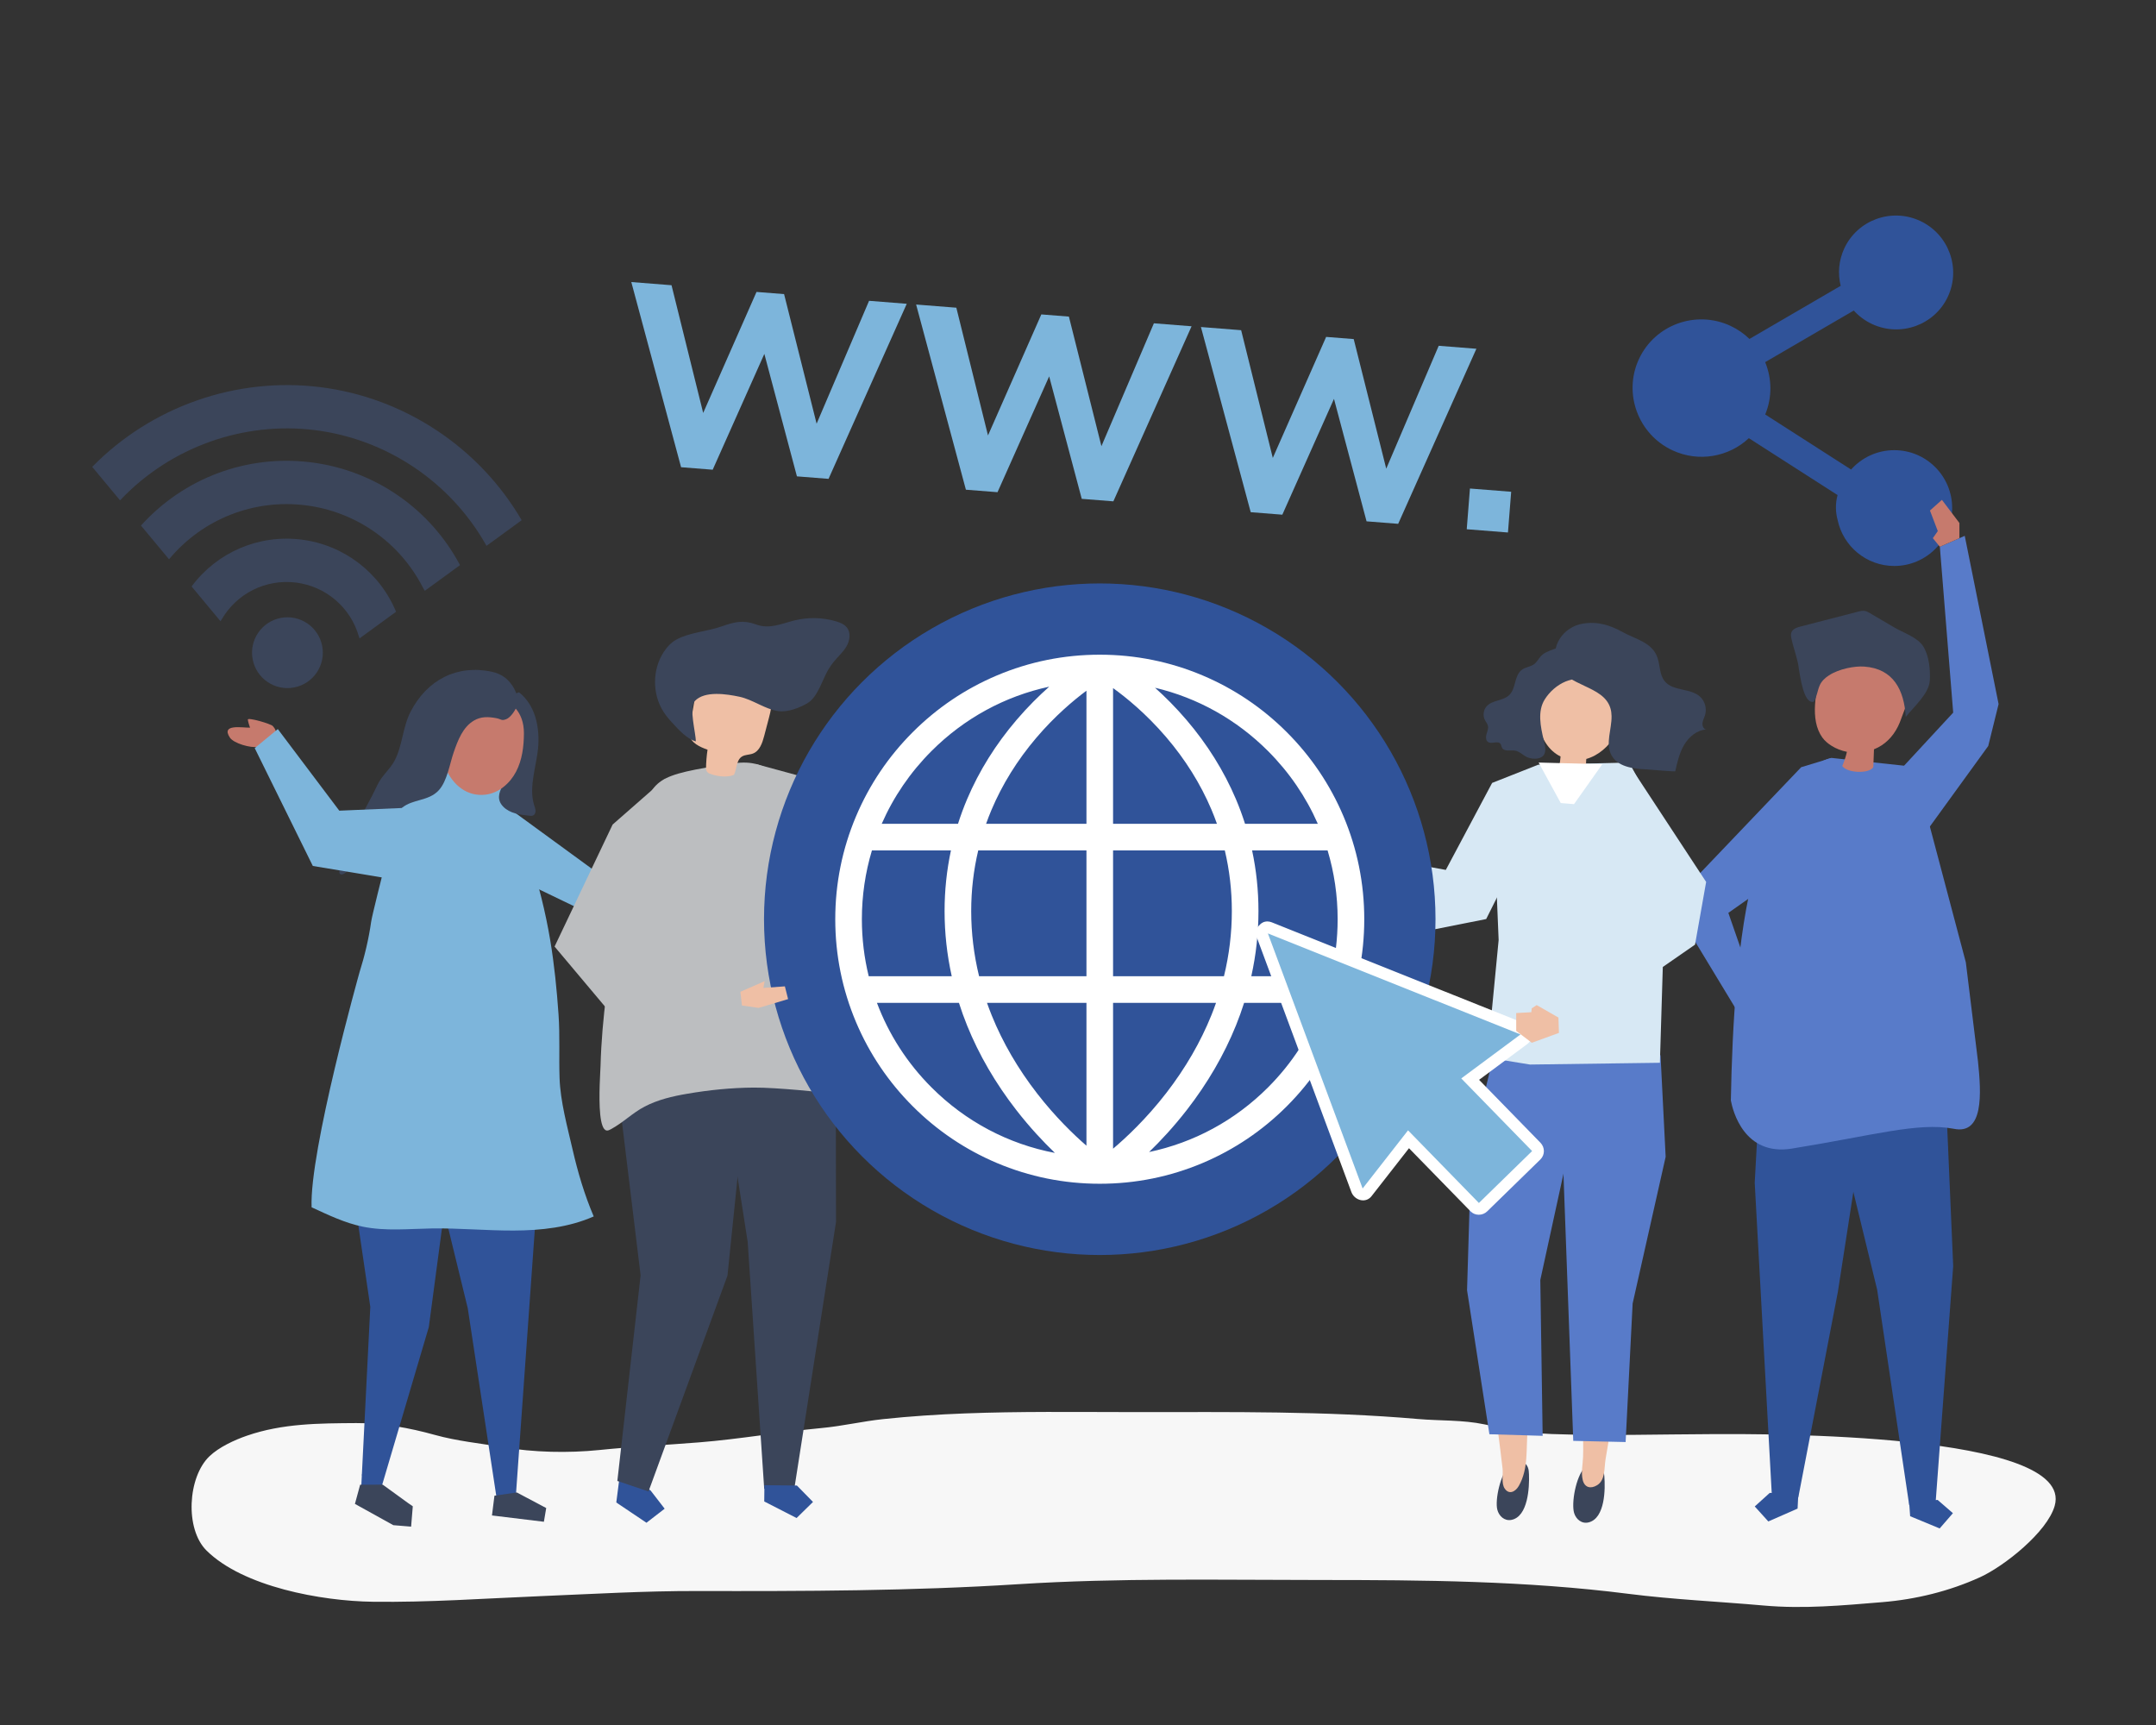 <?xml version="1.0" encoding="utf-8"?>
<!-- Generator: Adobe Illustrator 27.5.0, SVG Export Plug-In . SVG Version: 6.00 Build 0)  -->
<svg version="1.1" xmlns="http://www.w3.org/2000/svg" xmlns:xlink="http://www.w3.org/1999/xlink" x="0px" y="0px"
	 viewBox="0 0 1000 800" style="enable-background:new 0 0 1000 800;" xml:space="preserve">
<rect x="0" y="0" width="1000" height="800" fill="#333333" stroke="none"/>
<g id="background">
	<rect x="0" y="0" style="fill:transparent;" width="1000" height="800"/>
</g>
<g id="shadow">
	<g>
		<path style="fill:#F7F7F7;" d="M485.528,654.811c-25.32,0.072-50.64,0.651-75.915,3.328c-9.53,1.009-18.86,3.229-28.412,4.124
			c-19.079,1.789-37.817,5.125-56.963,6.664c-15.418,1.239-30.902,1.971-46.276,3.543c-14.414,1.474-30.371,1.134-44.674-1.301
			c-10.588-1.803-21.225-2.818-31.636-5.714c-11.646-3.24-24.298-5.556-36.432-5.473c-17.303,0.119-34.153,0.133-50.712,5.853
			c-5.813,2.008-12.928,5.309-17.343,9.523c-10.104,9.647-11.472,33.718-1.383,43.723c16.993,16.839,53.262,23.447,77.082,23.759
			c26.101,0.342,51.458-1.503,77.598-2.588c24.289-1.008,48.518-2.442,72.848-2.392c49.691,0.103,99.388,0,148.989-3.16
			c46.601-2.969,93.32-1.95,140.023-1.95c47.892,0,95.461,0.359,143.008,6.419c20.717,2.64,41.823,3.565,62.643,5.415
			c18.647,1.657,36.566-0.033,55.138-1.564c15.595-1.286,31.089-5.099,45.256-11.546c11.215-5.103,31.209-20.956,34.648-33.136
			c9.642-34.148-135.884-33.327-158.228-33.25c-24.996,0.086-50.19,0.869-75.166-0.039c-10.506-0.382-20.858-2.337-31.111-4.479
			c-10.213-2.134-20.504-1.591-30.861-2.488c-43.191-3.74-86.479-3.193-129.808-3.193
			C513.743,654.889,499.636,654.771,485.528,654.811z"/>
	</g>
</g>
<g id="object">
	<g>
		<g>
			<g>
				<g>
					<polygon style="fill:#305399;" points="903.146,522.503 905.935,587.179 897.76,697.149 885.529,698.018 870.668,598.139 
						850.11,513.622 					"/>
					<polygon style="fill:#305399;" points="885.966,703.17 899.663,708.844 905.807,701.761 898.723,695.617 885.496,696.557 					
						"/>
				</g>
				<g>
					<polygon style="fill:#305399;" points="816.561,499.617 813.876,548.504 821.841,693.864 834.088,694.476 852.443,599.139 
						868.633,494.589 					"/>
					<polygon style="fill:#305399;" points="833.759,699.637 820.185,705.597 813.893,698.644 820.846,692.353 834.09,693.015 					
						"/>
				</g>
				<g>
					<path style="fill:#587BC9;" d="M887.771,355.599l-38.218-4.094c0,0-21.261,2.272-35.687,52.763
						c-8.026,28.091-10.469,72.349-11.057,106.091c0.902,4.813,6.146,25.896,28.319,22.32c38.077-6.141,58.344-12.283,74.926-9.212
						c14.125,3.071,12.931-16.377,11.379-31.218l-5.629-45.92L887.771,355.599z"/>
				</g>
				<g>
					<path style="fill:#C67A6D;" d="M880.39,308.028c-9.633-2.124-19.547-4.026-29.19-2.117c-2.112,0.418-4.379,1.153-5.525,2.976
						c-0.444,0.706-0.679,1.521-0.895,2.327c-2.434,9.046-5.52,22.454,0.434,30.789c1.136,1.589,2.661,2.851,4.299,3.875
						c2.191,1.369,4.617,2.3,7.126,2.796c-0.519,2.249-1.241,4.451-2.157,6.569c2.205,3.325,12.492,3.724,14.394,0.536
						c0.106-2.758,0.213-5.517,0.319-8.275c1.252-0.506,2.462-1.121,3.598-1.869c4.397-2.896,7.293-7.29,8.976-12.206
						c1.832-5.353,4.41-10.441,6.084-15.897c0.61-1.987,1.091-4.256,0.045-6.053c-1.113-1.913-3.516-2.564-5.676-3.045
						C881.613,308.298,881.002,308.163,880.39,308.028z"/>
					<path style="fill:#3B455A;" d="M848.328,313.199c4.761-3.062,11.904-4.38,16.381-4.056
						c13.534,0.981,18.493,10.92,19.216,23.365c3.729-4.739,10.726-10.7,11.149-16.798c0.346-4.992-0.345-11.798-3.141-16.109
						c-2.617-4.033-9.308-6.249-13.286-8.586c-3.751-2.203-7.502-4.406-11.252-6.61c-0.78-0.458-1.582-0.925-2.473-1.079
						c-1.054-0.183-2.128,0.087-3.164,0.354c-8.865,2.291-17.73,4.582-26.595,6.874c-1.703,0.44-3.643,1.083-4.271,2.726
						c-0.382,1-0.157,2.116,0.071,3.161c1.006,4.602,2.939,9.306,3.417,13.967c0.541,2.708,2.156,16.59,6.952,14.988
						c1.408-2.302,1.619-5.139,2.716-7.605C844.858,315.97,846.397,314.441,848.328,313.199z"/>
				</g>
				<polygon style="fill:#587BC9;" points="849.553,351.505 835.428,355.804 783.839,409.849 780.768,427.659 805.431,468.379 
					812.09,453.453 801.649,423.36 818.232,411.691 840.341,361.945 				"/>
			</g>
			<polygon style="fill:#587BC9;" points="879.664,358.868 905.935,330.488 899.746,253.571 911.289,248.501 926.991,326.526 
				922.186,345.972 892.735,386.6 			"/>
		</g>
		<g id="XMLID_529_">
			<g id="XMLID_531_">
				<g id="XMLID_546_">
					<g id="XMLID_548_">
						<path style="fill:#3B455A;" d="M735.096,680.383c1.305-1.437,2.829-2.221,4.55-1.95c1.653,0.26,3.14,1.38,3.822,2.879
							c0.465,1.022,0.563,2.162,0.655,3.276c0.477,5.769,0.433,19.467-7.252,21.44c-3.23,0.828-5.901-1.466-6.764-4.366
							C728.808,697.291,730.732,685.188,735.096,680.383z"/>
					</g>
					<g id="XMLID_547_">
						<path style="fill:#EFBFA5;" d="M732.362,593.347l0.402,35.19c-0.468,15.631,1.973,31.349,1.505,46.981
							c-0.108,3.594-1.044,7.386-0.139,10.948c0.886,3.485,3.717,4.101,6.624,2.336c3.894-2.364,3.267-7.886,3.915-11.914
							c1.782-11.069,3.872-22.086,5.733-33.142c0.912-5.42-0.968-13.016-0.559-18.501c0-0.003,5.685-29.492,5.685-29.492
							L732.362,593.347z"/>
					</g>
				</g>
				<g id="XMLID_545_">
					<polygon style="fill:#587BC9;" points="772.569,536.487 757.254,604.521 754,668.77 729.714,668.225 723.111,488.511 
						770.19,489.366 					"/>
				</g>
				<g id="XMLID_540_">
					<g id="XMLID_542_">
						<g id="XMLID_544_">
							<path style="fill:#3B455A;" d="M700.359,679.104c1.362-1.361,2.914-2.056,4.618-1.684c1.637,0.358,3.071,1.566,3.686,3.107
								c0.42,1.05,0.469,2.196,0.513,3.318c0.228,5.802-0.4,19.508-8.144,21.029c-3.254,0.638-5.819-1.816-6.555-4.769
								C693.369,695.655,695.804,683.656,700.359,679.104z"/>
						</g>
						<g id="XMLID_543_">
							<path style="fill:#EFBFA5;" d="M713.159,598.287l-2.061,35.133c-0.168,9.764-1.469,19.452-2.48,29.15
								c-0.939,9.008,0.523,18.391-4.185,26.584c-1.476,2.569-4.46,4.279-6.546,1.158c-1.607-2.406-0.652-6.418-0.961-9.147
								c-1.258-11.14-2.826-22.242-4.164-33.372c-0.656-5.457,1.581-12.957,1.431-18.455c0-0.003-4.289-29.724-4.289-29.724
								L713.159,598.287z"/>
						</g>
					</g>
					<g id="XMLID_541_">
						<polygon style="fill:#587BC9;" points="682.427,532.326 680.45,598.369 690.815,665.154 715.518,665.893 714.428,593.615 
							727.5,533.675 731.888,494.44 692.69,489.817 						"/>
					</g>
				</g>
				<g id="XMLID_539_">
					<polygon style="fill:#D7E8F4;" points="713.435,354.658 755.665,353.649 780.15,399.186 771.447,441.837 769.898,492.879 
						709.659,493.701 689.838,490.483 695.101,435.946 692.083,363.094 					"/>
				</g>
				<g id="XMLID_538_">
					<polygon style="fill:#D7E8F4;" points="757.066,356.79 791.346,409.003 786.195,438.09 733.102,474.869 723.111,466.134 
						758.606,421.265 757.229,392.909 					"/>
				</g>
				<g id="XMLID_537_">
					<polygon style="fill:#D7E8F4;" points="711.323,382.249 689.327,426.223 665.609,430.937 606.516,405.134 616.709,393.573 
						670.6,403.436 692.083,363.094 					"/>
				</g>
				<g id="XMLID_532_">
					<g id="XMLID_536_">
						<path style="fill:#EFBFA5;" d="M716.08,319.275c6.366-18.509,30.801-11.573,35.838,4.908
							c3.286,10.75-5.017,24.701-16.156,27.789c-0.049,0.423-0.086,0.819-0.087,1.154c-0.008,1.725-0.22,3.427-0.476,5.151
							c-0.096,0.643-9.844-1.23-10.931-1.444c-0.38-0.075-0.805-0.178-1.009-0.497c-0.393-0.612,0.246-2.415,0.318-3.095
							c0.084-0.803,0.168-1.606,0.253-2.409c-5.495-2.682-8.962-8.394-9.93-14.21C712.926,330.78,714.167,324.837,716.08,319.275z"
							/>
					</g>
					<g id="XMLID_533_">
						<g id="XMLID_535_">
							<path style="fill:#3B455A;" d="M732.021,302.55c1.31,1.33,1.825,3.186,2.203,4.967c0.226,1.064,0.42,2.164,0.192,3.218
								c-0.908,4.202-5.075,3.982-8.298,5.336c-3.974,1.67-7.402,4.745-9.627,8.286c-3.485,5.545-1.917,12.68-0.504,18.797
								c0.498,2.155,1.5,5.36-0.171,7.283c-1.699,1.954-5.625,1.652-7.659,0.647c-1.859-0.918-3.386-2.617-5.427-2.959
								c-2.16-0.362-5.08,0.588-6.085-1.394c-0.28-0.551-0.306-1.226-0.659-1.731c-1.194-1.707-4.163,0.292-5.845-0.911
								c-1.035-0.74-1.028-2.318-0.678-3.566c0.35-1.248,0.939-2.513,0.695-3.783c-0.21-1.091-0.997-1.954-1.483-2.946
								c-0.961-1.961-0.629-4.515,0.802-6.171c2.66-3.079,7.808-2.495,10.659-5.39c1.485-1.509,2.06-3.685,2.614-5.744
								c0.554-2.059,1.218-4.231,2.805-5.626c1.961-1.724,4.792-1.431,6.727-3.476c1.137-1.201,1.895-2.765,3.171-3.81
								c1.682-1.378,4.969-2.437,7.061-3.14C725.831,299.323,729.542,300.033,732.021,302.55z"/>
						</g>
						<g id="XMLID_534_">
							<path style="fill:#3B455A;" d="M747.477,332.087c0.114,6.092-2.912,12.678-0.106,18.04c2.832,5.412,9.892,6.387,15.909,6.669
								c0.99,0.046,13.688,1.143,13.742,0.902c0.951-4.243,1.934-8.571,4.152-12.297c2.218-3.726,5.926-6.813,10.173-7.078
								c-1.225-0.212-1.843-1.712-1.702-2.977c0.142-1.265,0.797-2.405,1.175-3.62c0.93-2.986,0.025-6.47-2.226-8.568
								c-4.492-4.187-12.637-2.448-16.487-7.257c-2.388-2.982-2.103-7.307-3.355-10.947c-2.419-7.039-10.126-8.512-15.886-11.691
								c-6.08-3.356-11.806-5.195-18.824-4.025c-8.7,1.45-15.167,10.307-11.811,18.642c4.304,10.69,21.508,9.768,24.73,20.622
								C747.306,329.669,747.454,330.868,747.477,332.087z"/>
						</g>
					</g>
				</g>
			</g>
			<g id="XMLID_530_">
				<polygon style="fill:#FFFFFF;" points="743.173,354.416 730.072,372.932 723.913,372.428 713.649,353.649 				"/>
			</g>
		</g>
		<polygon style="fill:#7DB5DB;" points="229.592,370.125 275.38,403.537 315.309,386.285 321.169,397.057 290.928,417.654 
			273.976,423.991 229.592,402.621 		"/>
		<g>
			<polygon style="fill:#305399;" points="286.813,689.327 285.852,696.804 299.844,706.203 308.282,699.688 301.767,691.25 
				287.774,681.85 			"/>
			<g>
				<polygon style="fill:#3B455A;" points="286.34,686.817 297.131,591.462 284.147,484.712 287.067,462.005 345.057,459.802 
					347.15,496.761 337.415,591.609 300.79,691.69 				"/>
			</g>
			<polygon style="fill:#BCBEC0;" points="350.501,354.297 379.67,362.241 413.406,422.018 397.426,436.814 374.935,410.181 			"/>
			<g>
				<polygon style="fill:#3B455A;" points="387.609,470.487 387.761,566.713 368.392,690.587 354.451,690.448 346.788,575.893 
					328.852,461.236 				"/>
				<polygon style="fill:#305399;" points="354.473,696.328 369.474,704.016 377.087,696.553 369.624,688.94 354.548,688.789 				
					"/>
			</g>
			<g>
				<path style="fill:#BCBEC0;" d="M278.146,503.214c0.133-4.17,0.365-7.65,0.398-8.892c0.298-11.186,1.295-22.347,2.696-33.453
					c1.255-9.953,2.839-34.661,4.542-44.553c1.407-8.167,6.307-28.552,9.848-36.128c8.806-18.839,6.085-20.579,44.765-26.172
					c16.952-2.452,20.959,8.113,34.818,20.262c1.367,1.198,1.292,8.333,1.609,10.222c0.559,3.327,1.157,6.648,1.843,9.954
					c0.539,2.598,1.134,5.189,1.802,7.762l-0.001-0.001c0,0,11.635,52.947,19.329,64.192c7.694,11.245,23.59,26.966-3,36.565
					c-4.712,1.523-9.454,2.973-14.358,3.747c0,0-21.746-2.417-32.929-2.333c-10.3,0.077-20.642,1.119-30.768,2.865
					c-6.771,1.132-13.681,2.776-19.738,5.94c-5.779,3.018-9.949,7.459-15.813,10.584c-0.555,0.296-1.164,0.602-1.796,0.515
					C278.025,523.824,277.867,511.991,278.146,503.214z"/>
			</g>
			<g>
				<path style="fill:#EFBFA5;" d="M340.439,359.328c-1.951,0.964-6.558,1.31-11.363-0.572c-0.968-0.379-1.622-1.313-1.608-2.353
					c0.038-2.919,0.273-5.835,0.702-8.722c-3.604-1.267-7.769-3.168-8.397-6.936c-0.198-1.187,0.007-2.4,0.212-3.586
					c0.847-4.902,1.694-9.804,2.541-14.705c0.293-1.695,0.605-3.441,1.527-4.893c1.618-2.549,4.758-3.664,7.732-4.18
					c7.591-1.318,15.862,0.327,21.747,5.298c1.566,1.323,2.983,2.914,3.673,4.844c1.065,2.977,0.268,6.26-0.535,9.318
					c-0.741,2.822-1.482,5.645-2.223,8.467c-0.852,3.246-2.083,6.936-5.211,8.154c-1.661,0.646-3.621,0.458-5.125,1.414
					C341.461,352.562,341.818,356.504,340.439,359.328z"/>
				<path style="fill:#3B455A;" d="M384.248,310.443c0.746-1.224,1.549-2.405,2.447-3.513c1.947-2.4,4.345-4.457,5.911-7.12
					c1.566-2.663,2.117-6.274,0.238-8.727c-1.213-1.583-3.181-2.374-5.094-2.937c-6.303-1.855-13.106-1.981-19.474-0.36
					c-6.065,1.544-11.493,4.1-17.598,1.82c-5.736-2.142-9.88-1.27-15.875,0.87c-6.488,2.315-15.198,2.861-21.07,6.129
					c-2.452,1.365-4.409,3.497-5.934,5.853c-5.285,8.162-5.314,19.416-0.072,27.605c1.176,1.837,2.583,3.517,4.062,5.12
					c3.061,3.319,6.722,7.419,10.932,8.649c0.1-3.767-3.331-15.644-0.438-18.731c4.591-4.899,14.97-3.19,20.665-1.984
					c6.212,1.316,11.749,5.715,17.907,6.655c4.432,0.676,10.087-1.497,13.856-3.787
					C379.362,323.157,381.527,314.911,384.248,310.443z"/>
			</g>
			<polygon style="fill:#BCBEC0;" points="308.282,361.255 284.147,382.402 257.224,438.982 291.23,479.438 297.081,456.815 			"/>
		</g>
		<g>
			<g>
				<polygon style="fill:#305399;" points="210.359,534.081 158.635,516.723 171.753,606.088 167.856,683.623 167.706,684.143 
					167.829,684.153 167.45,691.69 176.426,691.69 176.676,690.587 176.676,690.587 198.894,615.448 208.725,541.689 
					208.725,541.689 				"/>
				<polygon style="fill:#3B455A;" points="177.521,688.536 167.042,688.571 164.62,697.484 164.887,697.555 164.82,697.564 
					182.426,707.327 190.684,708.006 191.461,698.568 189.19,697.003 				"/>
			</g>
			<g>
				<polygon style="fill:#305399;" points="250.595,534.622 239.244,694.027 230.586,696.403 216.959,606.732 196.95,524.678 				
					"/>
				<polygon style="fill:#3B455A;" points="239.707,692.154 253.345,699.379 252.269,705.747 228.187,702.82 229.336,693.656 				
					"/>
			</g>
			<g>
				<path style="fill:#7DB5DB;" d="M144.529,559.901c-1.08-26.028,22.167-108.795,22.167-108.795l-0.004-0.002
					c2.458-7.777,4.333-15.687,5.457-23.618c0.799-5.646,17.718-69.815,16.596-69.897c11.654,0.851,34.125-1.904,42.757,6.373
					c0.247,0.237,0.482,0.482,0.705,0.737c6.73,7.675,10.226,23.215,13.409,32.78c4.18,12.564,7.391,25.45,9.584,38.508
					c1.917,11.419,3.056,22.951,3.861,34.497c0.692,9.925,0.143,19.795,0.481,29.559c0.374,10.808,3.616,22.527,6.035,33.042
					c2.435,10.59,5.527,21.053,9.804,31.054c-11.57,5.121-24.458,6.505-37.111,6.553c-12.653,0.048-25.29-1.172-37.942-0.978
					c-10.698,0.164-21.528,1.33-32.011-0.815C159.981,567.193,152.285,563.482,144.529,559.901L144.529,559.901z"/>
			</g>
			<g>
				<path style="fill:#3B455A;" d="M228.644,330.373c5.318,2.628,10.863,9.402,10.521,15.708c-0.165,3.037-1.845,5.396-1.892,8.653
					c-0.118,6.422-9.853,13.143-3.895,19.336c3.063,3.183,7.85,3.807,12.245,4.248c0.533,0.053,1.092,0.103,1.585-0.105
					c0.813-0.343,1.208-1.306,1.19-2.188c-0.018-0.882-0.359-1.719-0.626-2.56c-2.796-8.789,1.426-19.039,1.924-27.994
					c0.497-8.938-1.618-18.588-8.946-24.412c-4.914,1.499-8.575,3.574-10.99,8.108L228.644,330.373z"/>
				<path style="fill:#C67A6D;" d="M225.339,368.518c6.059-0.763,11.209-5.235,14.032-10.65c2.822-5.415,3.606-11.671,3.634-17.777
					c0.096-20.322-25.05-21.693-35.159-7.186C199.036,345.547,207.721,370.737,225.339,368.518z"/>
				<path style="fill:#3B455A;" d="M194.896,370.996c3.121-0.889,6.213-1.869,8.63-4.506c3.905-4.262,5.071-12.288,6.912-17.598
					c1.938-5.598,4.23-11.645,9.317-14.68c3.322-1.982,6.668-1.829,10.308-1.177c2.493,0.447,2.404,1.405,4.767,0.484
					c1.811-0.707,3.785-3.489,4.507-5.201c1.218-2.887,0.631-6.3-0.898-9.035c-2.353-4.21-5.629-6.713-10.222-7.72
					c-16.122-3.534-30.159,3.681-37.827,18.605c-3.686,7.173-3.722,15.957-7.499,22.816c-2.332,4.234-5.817,6.676-7.934,11.257
					c-5.494,11.887-15.523,26.498-17.53,39.51c-0.074,0.482-0.122,1.022,0.174,1.409c0.602,0.789,1.848,0.216,2.628-0.397
					c4.553-3.581,9.105-7.163,13.657-10.744c1.788-1.406,3.6-2.838,4.931-4.683c3.313-4.593,3.394-11.358,7.844-14.861
					C189.087,372.565,192.004,371.82,194.896,370.996z"/>
			</g>
			<g>
				<g>
					<path style="fill:#C67A6D;" d="M119.391,346.379c-3.045,0.567-10.978-1.555-12.8-4.355c-4.206-6.462,5.773-4.473,9.377-4.56
						c-0.412-1.251-0.85-2.448-1.009-3.73c-0.146-1.175,10.563,1.876,11.595,2.998c2.477,2.692,1.347,4.726,1.124,8.131
						C124.912,345.302,122.151,345.863,119.391,346.379z"/>
				</g>
				<polygon style="fill:#7DB5DB;" points="203.609,411.334 145.089,401.597 118.141,346.949 128.854,338.122 157.37,375.963 
					187.165,374.697 214.743,375.892 				"/>
			</g>
		</g>
		<g>
			<g>
				
					<ellipse transform="matrix(0.982 -0.19 0.19 0.982 -55.005 30.769)" style="fill:#3B455A;" cx="133.211" cy="302.689" rx="16.415" ry="16.415"/>
				<g>
					<path style="fill:#3B455A;" d="M139.738,250.24c-19.834-2.468-39.164,5.961-50.87,21.742l13.405,16.13
						c0.18-0.254,0.353-0.516,0.512-0.791c7.02-12.149,20.551-18.879,34.473-17.147c13.922,1.732,25.392,11.574,29.22,25.072
						c0.08,0.281,0.174,0.555,0.275,0.824l16.948-12.351C176.204,265.586,159.547,252.705,139.738,250.24z"/>
					<path style="fill:#3B455A;" d="M144.197,214.405c-29.654-3.69-58.861,7.245-78.806,29.33l12.999,15.641
						c0.068-0.076,0.138-0.149,0.204-0.228c15.56-18.516,39.158-27.791,63.122-24.809c23.422,2.914,43.801,17.235,54.514,38.307
						c0.242,0.477,0.526,0.916,0.83,1.336l16.312-11.888C199.442,235.862,173.707,218.077,144.197,214.405z"/>
					<path style="fill:#3B455A;" d="M148.535,179.54c-38.928-4.844-78.311,8.971-105.759,36.982l12.901,15.522
						c0.117-0.112,0.234-0.224,0.346-0.342c23.124-24.318,56.78-36.365,90.032-32.228c33.251,4.137,62.928,24.065,79.387,53.306
						c0.069,0.123,0.15,0.235,0.223,0.354l16.305-11.883C222.218,207.401,187.44,184.382,148.535,179.54z"/>
				</g>
			</g>
		</g>
		<path style="fill:#305399;" d="M878.611,208.774c-7.967,0-15.12,3.473-20.038,8.984l-39.829-25.539
			c3.322-8.024,3.092-16.721-0.022-24.269l41.099-23.935c2.313,2.563,5.166,4.714,8.49,6.263
			c13.247,6.172,29.022,0.466,35.166-12.72c6.144-13.186,0.365-28.935-12.881-35.107c-13.247-6.172-29.022-0.466-35.166,12.72
			c-2.63,5.643-3.073,11.756-1.685,17.386l-42.302,24.635c-2.508-2.439-5.459-4.507-8.807-6.067
			c-15.988-7.449-35.028-0.562-42.443,15.352c-7.415,15.915-0.441,34.923,15.547,42.372c12.202,5.686,26.181,3.019,35.414-5.637
			l41.149,26.386c-1.039,3.844-0.986,7.809,0.015,11.507c2.53,12.202,13.339,21.374,26.291,21.374
			c14.83,0,26.852-12.022,26.852-26.852C905.463,220.796,893.441,208.774,878.611,208.774z"/>
		<g>
			<g id="XMLID_365_">
				<circle id="XMLID_528_" style="fill:#305399;" cx="510.093" cy="426.307" r="155.728"/>
				<path id="XMLID_366_" style="fill:#FFFFFF;" d="M623.132,378.552c-6.179-14.609-15.024-27.729-26.289-38.994
					c-11.265-11.265-24.384-20.11-38.994-26.289c-15.129-6.399-31.196-9.644-47.755-9.644c-16.559,0-32.626,3.244-47.755,9.644
					c-14.61,6.179-27.729,15.024-38.994,26.289c-11.265,11.265-20.11,24.385-26.289,38.994c-6.399,15.129-9.643,31.196-9.643,47.755
					c0,16.559,3.245,32.626,9.643,47.755c6.18,14.61,15.025,27.729,26.289,38.994c11.265,11.265,24.384,20.11,38.994,26.289
					c15.129,6.399,31.196,9.644,47.755,9.644c16.559,0,32.626-3.245,47.755-9.644c14.61-6.179,27.729-15.024,38.994-26.289
					c11.265-11.265,20.11-24.384,26.289-38.994c6.399-15.129,9.644-31.196,9.644-47.755
					C632.775,409.748,629.531,393.681,623.132,378.552z M450.465,422.525c0-9.606,1.099-19.01,3.261-28.129h50.195v58.354h-49.798
					C451.693,442.82,450.465,432.709,450.465,422.525z M540.9,341.863c8.861,10.36,15.914,21.644,20.965,33.539
					c0.931,2.193,1.786,4.411,2.581,6.648h-48.181v-62.935C522.048,323.266,531.468,330.835,540.9,341.863z M503.92,320.323v61.727
					h-46.549c0.764-2.151,1.585-4.284,2.475-6.394c5.003-11.857,11.996-23.112,20.784-33.454
					C489.278,332.026,498.006,324.726,503.92,320.323z M503.92,465.097v66.245c-5.872-5.095-14.343-13.237-22.817-24.147
					c-8.922-11.489-16.024-23.69-21.109-36.266c-0.782-1.934-1.516-3.878-2.202-5.831H503.92z M516.266,532.726v-67.63h47.758
					c-0.66,1.876-1.36,3.745-2.108,5.604c-5.043,12.538-12.093,24.709-20.953,36.175
					C531.625,518.959,522.196,527.727,516.266,532.726z M516.266,452.75v-58.354h51.828c2.162,9.118,3.261,18.522,3.261,28.129
					c0,10.184-1.227,20.295-3.656,30.225H516.266z M580.749,394.396h35.016c3.071,10.217,4.663,20.941,4.663,31.911
					c0,9.03-1.082,17.892-3.176,26.444H580.38c2.209-9.944,3.322-20.048,3.322-30.225
					C583.702,412.948,582.706,403.549,580.749,394.396z M588.112,348.288c9.888,9.889,17.664,21.325,23.111,33.762h-33.749
					c-1.235-3.879-2.644-7.707-4.244-11.473c-5.545-13.057-13.265-25.418-22.947-36.738c-5.007-5.854-10.003-10.806-14.556-14.883
					C555.401,323.615,573.456,333.632,588.112,348.288z M432.075,348.288c15.197-15.197,34.049-25.409,54.572-29.828
					c-4.7,4.168-9.9,9.286-15.111,15.378c-9.682,11.32-17.402,23.681-22.947,36.738c-1.6,3.766-3.009,7.594-4.244,11.473h-35.382
					C414.41,369.613,422.186,358.177,432.075,348.288z M404.421,394.396h36.649c-1.957,9.153-2.952,18.552-2.952,28.129
					c0,10.177,1.113,20.282,3.322,30.225h-38.506c-2.094-8.551-3.176-17.414-3.176-26.444
					C399.758,415.338,401.35,404.613,404.421,394.396z M432.075,504.326c-11.321-11.321-19.872-24.672-25.328-39.229h38.033
					c1.119,3.513,2.371,7.002,3.768,10.459c5.511,13.631,13.184,26.824,22.804,39.211c6.284,8.091,12.547,14.75,17.923,19.918
					C467.734,530.594,447.918,520.17,432.075,504.326z M588.112,504.326c-15.337,15.337-34.395,25.595-55.137,29.947
					c5.277-5.108,11.376-11.631,17.492-19.505c9.62-12.388,17.293-25.58,22.804-39.211c1.398-3.458,2.65-6.946,3.769-10.459h36.4
					C607.984,479.654,599.433,493.004,588.112,504.326z"/>
			</g>
		</g>
		<polygon style="fill:#EFBFA5;" points="351.88,467.434 365.539,463.353 364.049,457.439 354.076,458.163 354.669,455.039 
			343.406,459.955 344.125,466.312 		"/>
		<g>
			<g>
				<path style="fill:#FFFFFF;" d="M685.907,561.818c-1.056,0-2.031-0.405-2.748-1.139l-29.763-30.51l-18.468,23.642
					c-0.678,0.867-1.641,1.345-2.714,1.345c-1.656,0-3.351-1.198-3.941-2.787l-43.938-118.29c-0.542-1.46-0.224-2.902,0.851-3.897
					c0.656-0.838,1.612-1.315,2.652-1.315c0.473,0,0.957,0.097,1.436,0.29l117.161,46.852c1.47,0.587,2.459,1.804,2.648,3.255
					c0.185,1.432-0.453,2.843-1.709,3.775l-23.666,17.564l29.7,30.447c0.702,0.719,1.114,1.717,1.131,2.739
					c0.018,1.082-0.388,2.083-1.141,2.817l-24.682,24.08C687.979,561.405,686.955,561.818,685.907,561.818L685.907,561.818z
					 M652.997,520.293c1.094,0,2.166,0.43,2.868,1.15l30.149,30.905l19.055-18.591l-30.089-30.844
					c-0.811-0.83-1.208-1.896-1.12-3.001c0.095-1.185,0.74-2.302,1.771-3.067l21.648-16.067l-102.447-40.968l38.422,103.436
					l16.917-21.656C650.817,520.766,651.846,520.293,652.997,520.293z"/>
				<g>
					<path style="fill:#FFFFFF;" d="M714.508,529.976l-14.413-14.774l-14.061-14.413l10.63-7.89l11.623-8.627
						c1.709-1.268,2.575-3.215,2.317-5.206c-0.261-2.01-1.607-3.686-3.6-4.483l-21.02-8.406l-18.808-7.521l-0.997-0.399
						l-61.937-24.768l-7.2-2.879l-7.2-2.879c-0.662-0.265-1.338-0.399-2.008-0.399c-1.481,0-2.841,0.655-3.788,1.811
						c-1.453,1.414-1.897,3.474-1.155,5.473l6,16.152l8.937,24.059l14.489,39.006l9.113,24.534l3.695,9.947l1.705,4.591
						c0.815,2.195,3.079,3.788,5.382,3.788c1.556,0,2.949-0.687,3.924-1.935l7.515-9.621l9.87-12.635l15.432,15.819l9.068,9.295
						l2.018,2.068l2.018,2.068c1.008,1.034,2.375,1.603,3.848,1.603c1.444,0,2.859-0.572,3.881-1.569l16.605-16.2l8.077-7.88
						C716.612,535.616,716.628,532.149,714.508,529.976z M712.325,535.505c-8.227,8.027-16.454,16.053-24.682,24.08
						c-0.468,0.456-1.104,0.696-1.736,0.696c-0.603,0-1.202-0.218-1.648-0.675c-1.345-1.379-2.69-2.758-4.036-4.137
						c-8.985-9.211-17.97-18.421-26.956-27.632c-6.517,8.342-13.034,16.685-19.551,25.027c-0.416,0.533-0.954,0.754-1.503,0.754
						c-1.048,0-2.138-0.807-2.501-1.785c-1.8-4.846-3.6-9.692-5.4-14.538c-7.867-21.18-15.735-42.36-23.602-63.54
						c-4.979-13.404-9.958-26.808-14.936-40.211c-0.372-1.002-0.062-1.808,0.547-2.316c0.344-0.493,0.864-0.824,1.516-0.824
						c0.268,0,0.558,0.056,0.867,0.18c4.8,1.919,9.6,3.838,14.399,5.758c20.978,8.389,41.956,16.778,62.934,25.167
						c13.276,5.309,26.552,10.618,39.827,15.927c1.971,0.789,2.336,3.076,0.592,4.37c-8.359,6.204-16.718,12.408-25.078,18.612
						c0.701,0.719,1.402,1.438,2.103,2.156c9.609,9.85,19.217,19.699,28.826,29.548
						C713.199,533.034,713.263,534.591,712.325,535.505z"/>
					<path style="fill:#FFFFFF;" d="M676.08,501.841c-1.163-1.192-0.77-2.843,0.466-3.761c7.953-5.902,15.905-11.805,23.858-17.706
						c-3.396-1.358-6.792-2.716-10.188-4.075c-20.978-8.389-41.956-16.778-62.934-25.167c-11.698-4.678-23.397-9.357-35.095-14.035
						c1.199,3.228,2.398,6.456,3.597,9.685c7.867,21.18,15.735,42.36,23.602,63.54c4.462,12.013,8.924,24.026,13.387,36.039
						c6.203-7.941,12.407-15.882,18.61-23.824c0.382-0.488,0.992-0.708,1.615-0.708c0.665,0,1.343,0.25,1.769,0.687
						c1.345,1.379,2.69,2.758,4.036,4.137c9.062,9.289,18.124,18.579,27.186,27.868c7.085-6.912,14.17-13.824,21.255-20.736
						c-0.779-0.798-1.558-1.597-2.336-2.395C695.297,521.54,685.689,511.69,676.08,501.841z M686.041,550.176l-8.746-8.966
						l-16.294-16.703l-4.035-4.137c-1.001-1.026-2.447-1.614-3.969-1.614c-1.628,0-3.099,0.688-4.037,1.889l-9.305,11.912
						l-5.918,7.576l-4.988-13.429l-6.483-17.452l-8.398-22.607l-15.204-40.933l-1.184-3.188l28.661,11.461l31.467,12.583
						l31.467,12.583l5.081,2.032l-7.512,5.575l-11.929,8.853c-1.387,1.029-2.257,2.553-2.386,4.179
						c-0.124,1.553,0.427,3.043,1.551,4.196l14.413,14.774l14.413,14.774l0.191,0.196L686.041,550.176z"/>
				</g>
			</g>
			<polygon style="fill:#7DB5DB;" points="677.764,500.138 705.24,479.746 588.079,432.894 632.018,551.183 653.082,524.219 
				685.943,557.904 698.284,545.864 710.625,533.824 			"/>
		</g>
		<g id="XMLID_364_">
			<polygon style="fill:#EFBFA5;" points="722.842,471.904 723.071,479.027 710.499,483.604 703.253,478.114 703.248,469.822 
				710.244,469.431 710.463,467.608 712.754,466.134 			"/>
		</g>
		<g>
			<path style="fill:#7DB5DB;" d="M403.096,139.508l17.48,1.38l-36.277,81.19l-14.665-1.158l-15.113-56.796l-23.955,53.712
				l-14.664-1.157l-23.088-85.876l18.654,1.472l14.683,59.24l24.737-56.128l12.787,1.009l15.088,60.099L403.096,139.508z"/>
			<path style="fill:#7DB5DB;" d="M535.2,149.936l17.48,1.38l-36.276,81.191l-14.665-1.158l-15.113-56.796l-23.955,53.712
				l-14.665-1.158l-23.089-85.876l18.655,1.473l14.683,59.24l24.736-56.129l12.789,1.01l15.088,60.099L535.2,149.936z"/>
			<path style="fill:#7DB5DB;" d="M667.303,160.365l17.48,1.38l-36.276,81.19l-14.665-1.158l-15.113-56.796l-23.955,53.712
				l-14.665-1.158l-23.089-85.876l18.655,1.473l14.682,59.24l24.737-56.129l12.789,1.009l15.088,60.1L667.303,160.365z"/>
			<path style="fill:#7DB5DB;" d="M681.793,226.556l19.124,1.509l-1.49,18.889l-19.124-1.509L681.793,226.556z"/>
		</g>
		<polygon style="fill:#C67A6D;" points="908.818,249.586 908.818,242.545 900.707,231.814 895.155,236.768 898.791,246.303 
			896.492,249.586 899.746,253.571 		"/>
	</g>
</g>
</svg>
